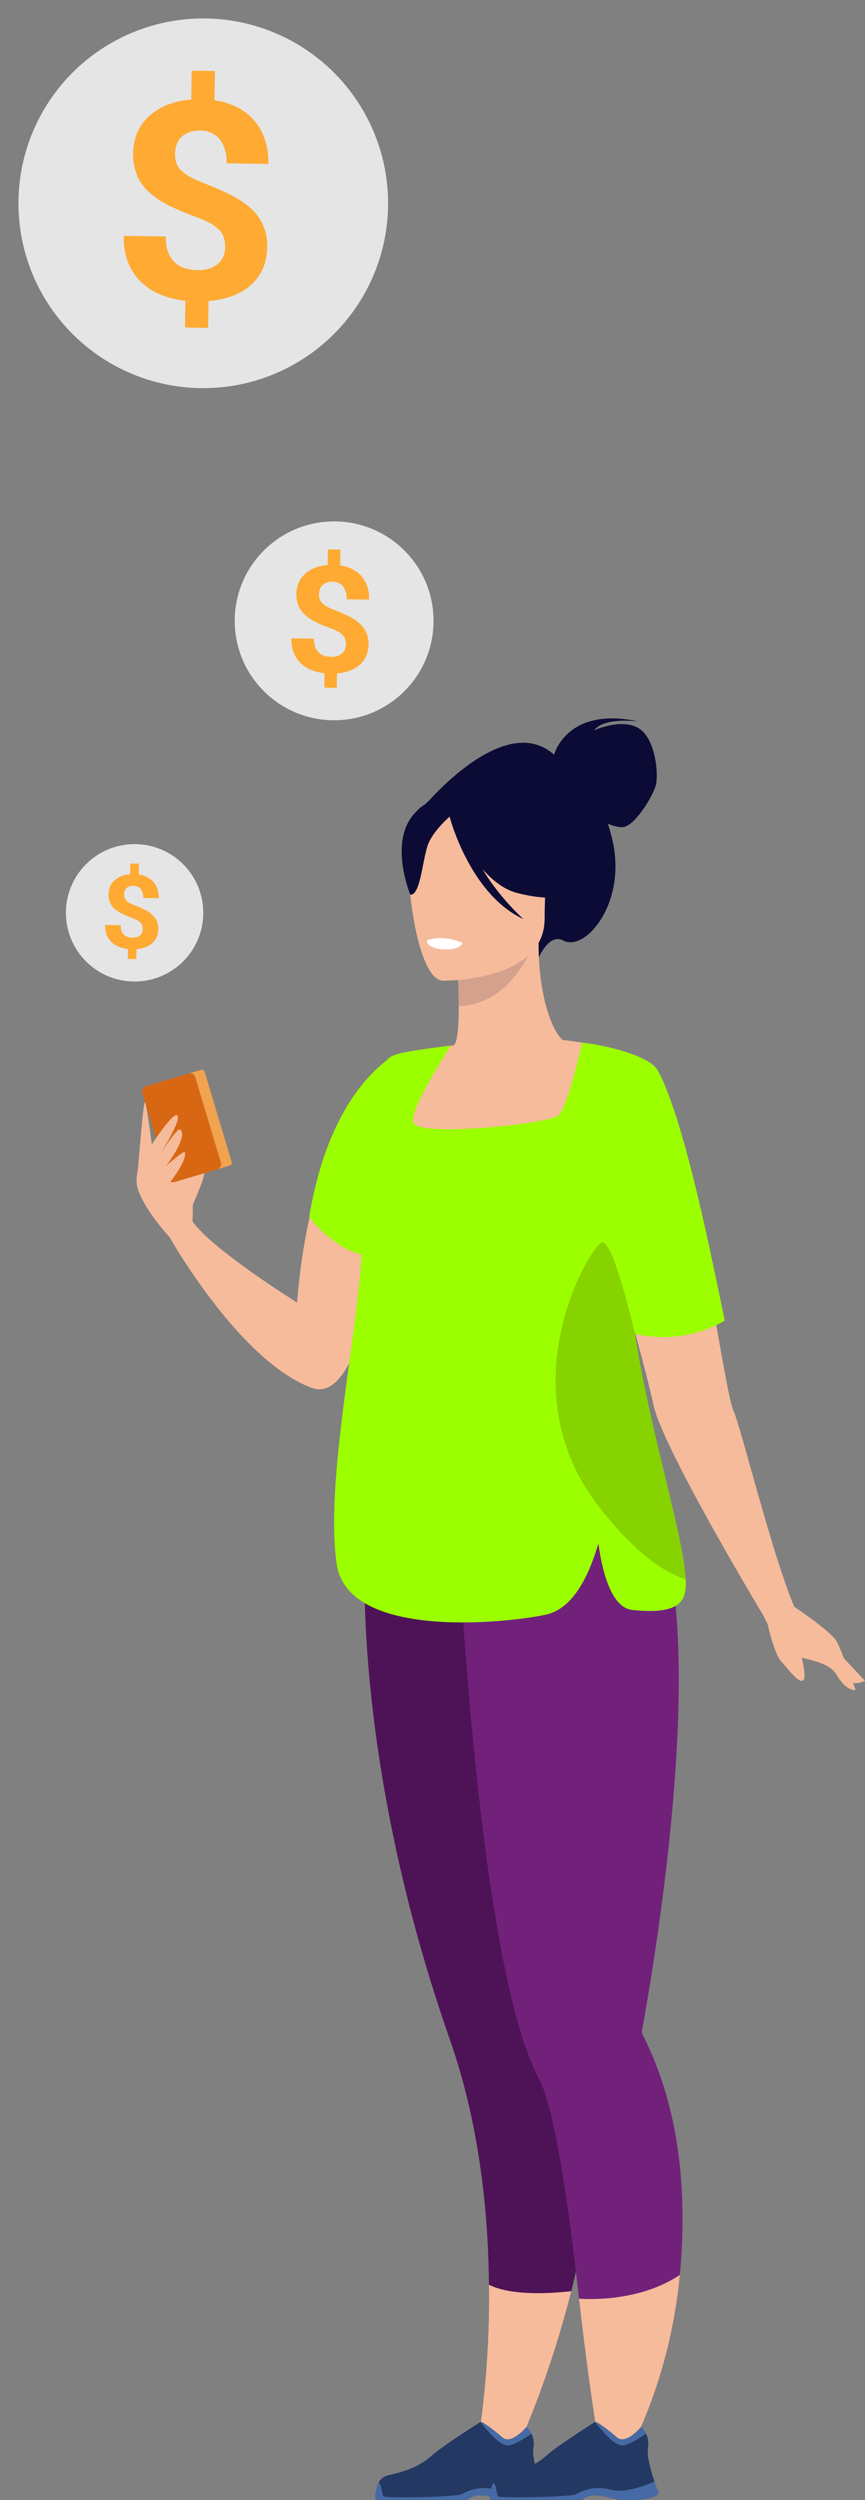 <svg xmlns="http://www.w3.org/2000/svg" width="194.287" height="561.406" viewBox="0 0 194.287 561.406"><rect x="0" y="0" width="194.287" height="561.406" fill="#808080" stroke="none"/><defs><style>.a{fill:#f6bb9b;}.b{fill:#0b0b35;}.c{fill:#d3a18c;}.d{fill:#4e1356;}.e{fill:#72217b;}.f{fill:#9bff00;}.g{fill:#f1a34f;}.h{fill:#d86713;}.i{fill:#233862;}.j{fill:#466aa5;}.k{fill:#86d300;}.l{fill:#fff;}.m{fill:#e5e5e5;}.n{fill:#ffaa32;}</style></defs><g transform="translate(-5296.826 -913.162)"><g transform="translate(5327.497 1074.49)"><g transform="translate(0)"><path class="a" d="M5397.724,1540.183c0-.238,3.488-7.449,2.378-8s-3.1-.47-3.329.792S5397.724,1540.183,5397.724,1540.183Z" transform="translate(-5385.071 -1430.989)"></path><path class="b" d="M5521.9,1320.842s20.45-24.574,31.276-8.85c0,0,8.076,3.351,11,17.1,2.98,14.026-6.348,24.688-11.17,22.053-3.093-1.69-5.435,3.723-5.435,3.723Z" transform="translate(-5457.188 -1301.273)"></path><path class="a" d="M5418.656,1548.094c-16.259-5.99-31.917-33.811-31.917-33.811l5.128-3.589c4.27,6.247,23.482,18.242,23.482,18.242.438-5.264,1.075-10.041,1.86-14.367,5.335-29.4,17.536-38.113,20.812-39.961a7.28,7.28,0,0,1,.827-.418s-.012.216-.037.626c-.047.885-.151,2.668-.322,5.112C5437.219,1498.131,5432.239,1553.1,5418.656,1548.094Z" transform="translate(-5379.306 -1397.762)"></path><path class="b" d="M5590.428,1302.071s2.75-11,18.9-7.561c0,0-7.733-.974-9.853,2,0,0,6.129-2.807,9.966-.458s4.469,10.253,3.9,12.659-4.812,9.566-7.619,9.566-6.129-2.463-6.129-2.463Z" transform="translate(-5496.674 -1293.845)"></path><path class="a" d="M5558.168,1542.752c-8.032-18.012-11.875-23.106-12.008-28.773-.106-4.482,2.1-9.318,6.4-21.175a44.246,44.246,0,0,0,2.138-8.572c3.395-22.858-9.824-47.57-18.039-49.253-2.288-.6-6.162-8.86-6.115-22.164l-1.029.2-17.3,3.425s.394,5.444.4,10.573c.013,4.275-.246,8.325-1.214,8.835-1.245.113-1.98.187-1.98.187s-14.424,20.032-15.638,38.664,11.552,26.725-.1,63.956C5481.8,1576.684,5562.6,1552.706,5558.168,1542.752Z" transform="translate(-5440.244 -1362.397)"></path><path class="c" d="M5539.025,1416.719s.395,5.444.405,10.573c9.681-.273,14.8-9.1,16.894-14Z" transform="translate(-5467.055 -1362.673)"></path><path class="b" d="M5543.3,1360.519s5.073-8.016,6.291-14.87c.87-4.893-1.624-23.032-19.851-20.42a24.762,24.762,0,0,0-10.271,3.883c-3.958,2.673-9.668,8.443-3.283,24.271l1.659,5.347Z" transform="translate(-5452.241 -1311.782)"></path><path class="a" d="M5521.023,1380.288s22.9.377,22.92-13.89,2.983-23.827-11.64-24.672-17.47,4.6-18.634,9.358S5515.066,1379.821,5521.023,1380.288Z" transform="translate(-5452.287 -1321.385)"></path><path class="b" d="M5533.4,1337.078s6.271,16.738,15.9,19.213,13.8-.1,13.8-.1a27.257,27.257,0,0,1-8.915-16.1S5538.127,1329.111,5533.4,1337.078Z" transform="translate(-5463.812 -1317.086)"></path><path class="b" d="M5521.3,1340.516s-4.684,3.737-5.825,7.37-1.655,11.112-3.835,10.858c0,0-4.724-11.377.585-17.813C5517.851,1334.107,5521.3,1340.516,5521.3,1340.516Z" transform="translate(-5450.156 -1319.165)"></path><path class="d" d="M5536.454,1898.756a226.329,226.329,0,0,1-14.436,40.5l-7.554-.523a213.527,213.527,0,0,0,3.492-41.429c-.149-16.645-2.208-36.316-8.785-55.1-22.6-64.544-18.947-111.519-18.947-111.519l42.5,4.971,1.979.232c.178,19.519.681,46.019,1.122,66.741.39,18.636.732,32.6.732,32.6C5544.728,1852.82,5541.76,1877.659,5536.454,1898.756Z" transform="translate(-5438.81 -1545.557)"></path><path class="a" d="M5646.431,1591.438l-6.876,2.062s-22.683-37.635-24.745-47.427c-.673-3.189-2.322-9.568-4.246-16.716-3.984-14.8-9.124-32.916-9.124-32.916l-1.692-7.332-5.773-25s11.056,1.13,17.521,3.834c2.142.893,3.775,1.96,4.346,3.211,4.75,10.445,9.493,36.808,12.828,55.614,1.857,10.482,3.274,18.617,4.014,20.34C5634.745,1551.914,5641.047,1578.378,5646.431,1591.438Z" transform="translate(-5498.718 -1391.951)"></path><path class="e" d="M5589.01,1882.926c-2.444,26.079-13.2,42.944-13.2,42.944l-3.609,2.623s-3.415-18.374-5.832-40.234c-2.3-20.778-5.458-42.764-9.029-49.474-14.174-26.615-18.439-127.086-18.439-127.086l43.09-2.137c4.333,7.285,6.223,19.234,6.671,32.821,1.134,34.29-6.927,79-8.131,85.468a.024.024,0,0,1,0,.016,2.248,2.248,0,0,0,.284,1.444C5589.379,1846.283,5590.619,1865.7,5589.01,1882.926Z" transform="translate(-5466.982 -1533.387)"></path><path class="b" d="M5535.011,1339.365s4.468,17.528,16.612,23.142c0,0-12.144-10.769-13.174-22.34S5535.011,1339.365,5535.011,1339.365Z" transform="translate(-5464.742 -1317.448)"></path><path class="f" d="M5552.864,1586.188a10.2,10.2,0,0,1-.268,3.444c-.918,2.885-4.066,4.2-11.677,3.412-4.652-.484-6.727-8.281-7.651-14.933q-4.192,14.276-11.764,15.98c-7.381,1.641-44.606,6.168-47.042-11.528-2.682-19.463,5.344-53.926,5.785-72.507a91.986,91.986,0,0,1-1.35-17.22c.311-13.236,4.2-20.655,7.183-23.643.846-.649,1.693-1.055,5.089-1.637,1.737-.3,4.14-.638,7.549-1.086a12.688,12.688,0,0,1,1.358-.105c-.629,1.126-9.061,13.893-8.4,17.175.688,3.436,30.589.342,32.652-1.547s5.325-16.365,5.325-16.365,10.588,1.157,15.768,4.924l-.055.067a4.359,4.359,0,0,1,1.36,1.432c5.526,10.521,11.045,37.072,14.925,56.012a27.576,27.576,0,0,1-20.175,2.956C5544.808,1552.831,5552.368,1576.249,5552.864,1586.188Z" transform="translate(-5429.538 -1392.828)"></path><path class="a" d="M5381.76,1535.581c0-.707.593-10.938-1.228-13.087s-5.539-5.206-6.709-5.112-5.743,6.172-4.368,10.829,7.178,10.959,7.178,10.959Z" transform="translate(-5369.199 -1422.649)"></path><g transform="translate(1.259 78.898)"><path class="g" d="M5394.727,1501.539l-10.6,3.177a.665.665,0,0,1-.828-.446l-6.059-20.216a.664.664,0,0,1,.446-.827l10.6-3.178a.665.665,0,0,1,.828.446l6.059,20.216A.664.664,0,0,1,5394.727,1501.539Z" transform="translate(-5375.073 -1480.02)"></path><path class="h" d="M5389.068,1503.458l-9.617,2.883a1.18,1.18,0,0,1-1.469-.792l-5.763-19.23a1.179,1.179,0,0,1,.791-1.468l9.616-2.882a1.18,1.18,0,0,1,1.469.792l5.765,19.23A1.182,1.182,0,0,1,5389.068,1503.458Z" transform="translate(-5372.169 -1481.114)"></path></g><path class="a" d="M5626.358,2118.646c-2.443,26.079-13.2,42.943-13.2,42.943l-3.674,3.345s-3.349-19.1-5.766-40.955C5606.262,2124.164,5617.487,2124.573,5626.358,2118.646Z" transform="translate(-5504.331 -1769.107)"></path><path class="a" d="M5569.711,2125.3a226.372,226.372,0,0,1-14.437,40.5l-7.553-.523a213.53,213.53,0,0,0,3.491-41.429C5553.775,2125.138,5559.065,2126.449,5569.711,2125.3Z" transform="translate(-5472.067 -1772.104)"></path><g transform="translate(53.62 382.549)"><path class="i" d="M5529.663,2214.02h-4.821c-1.616-.254-2.809-.722-4.465-.938-2.516-.33-3.673.7-3.9.938a.611.611,0,0,0-.044.048h-20.484c-.515-.736-.021-2.44.464-3.7a2.914,2.914,0,0,1,1.917-1.752c2.172-.629,6.456-1.189,10.376-4.74,2.207-1.994,10.655-7.331,10.655-7.331l.044-.01c.186,0,1.07.275,4.911,3.519,1.987,1.674,5.372-2.364,5.372-2.364a4.812,4.812,0,0,1,1.11,1.505,5.081,5.081,0,0,1,.441,3.145c-.307,1.846.681,5.275,1.467,7.6.478,1.405.88,2.4.88,2.4S5533.811,2213.5,5529.663,2214.02Z" transform="translate(-5495.725 -2196.54)"></path><path class="j" d="M5562.923,2199.2c-1.151.812-3.581,2.409-5.193,2.619-2.175.286-6.244-5.269-6.244-5.269l.045-.01c.186,0,1.069.275,4.911,3.519,1.986,1.674,5.371-2.364,5.371-2.364A4.826,4.826,0,0,1,5562.923,2199.2Z" transform="translate(-5527.854 -2196.54)"></path><path class="j" d="M5529.663,2232.24h-4.821c-1.616-.254-2.809-.722-4.465-.938-2.516-.33-3.673.7-3.9.938a.517.517,0,0,0-.044.048h-20.484c-.515-.736-.021-2.44.464-3.695.623-.553.8,2.4,1.142,2.873s16.709.172,17.654-.516a9.886,9.886,0,0,1,7.733-.945c3.44.821,8.51-1.285,9.764-1.846.478,1.406.88,2.4.88,2.4S5533.811,2231.721,5529.663,2232.24Z" transform="translate(-5495.725 -2214.76)"></path></g><g transform="translate(79.352 382.549)"><path class="i" d="M5590.383,2214.02h-4.823c-1.615-.254-2.809-.722-4.464-.938-2.517-.33-3.674.7-3.9.938-.03.031-.044.048-.044.048h-20.483c-.516-.736-.022-2.44.463-3.7a2.914,2.914,0,0,1,1.918-1.752c2.172-.629,6.455-1.189,10.376-4.74,2.206-1.994,10.655-7.331,10.655-7.331l.044-.01c.186,0,1.069.275,4.911,3.519,1.987,1.674,5.372-2.364,5.372-2.364a4.812,4.812,0,0,1,1.11,1.505,5.085,5.085,0,0,1,.44,3.145c-.307,1.846.68,5.275,1.468,7.6.478,1.405.879,2.4.879,2.4S5594.531,2213.5,5590.383,2214.02Z" transform="translate(-5556.445 -2196.54)"></path><path class="j" d="M5623.644,2199.2c-1.152.812-3.582,2.409-5.194,2.619-2.175.286-6.244-5.269-6.244-5.269l.044-.01c.186,0,1.069.275,4.911,3.519,1.987,1.674,5.372-2.364,5.372-2.364A4.822,4.822,0,0,1,5623.644,2199.2Z" transform="translate(-5588.575 -2196.54)"></path><path class="j" d="M5590.383,2232.24h-4.823c-1.615-.254-2.809-.722-4.464-.938-2.517-.33-3.674.7-3.9.938-.03.031-.044.048-.044.048h-20.483c-.516-.736-.022-2.44.463-3.695.623-.553.8,2.4,1.141,2.873s16.71.172,17.655-.516a9.884,9.884,0,0,1,7.732-.945c3.441.821,8.51-1.285,9.765-1.846.478,1.406.879,2.4.879,2.4S5594.531,2231.721,5590.383,2232.24Z" transform="translate(-5556.445 -2214.76)"></path></g><path class="k" d="M5620.51,1647.211c-5.113-1.709-11.673-6.25-19.554-16.433-20.86-26.961-1.772-58.645.787-59.235s7.377,20.5,7.377,20.5C5612.454,1613.854,5620.014,1637.273,5620.51,1647.211Z" transform="translate(-5497.183 -1453.852)"></path><path class="f" d="M5479.749,1472.614s-14.285,7.187-19.042,36.2c0,0,4.678,6.413,11.269,8.305a13.136,13.136,0,0,0,2.934.5C5483,1518.049,5479.749,1472.614,5479.749,1472.614Z" transform="translate(-5421.927 -1396.854)"></path><path class="a" d="M5377.528,1510.5s4.415-6.793,5.493-6.415c1.541.539-4,9.159-4,9.159s4.107-6.441,4.749-5.957c1.461,1.1-.865,5.152-3.172,8.254,0,0,4.13-3.782,4.264-3.1.471,2.386-4.534,8.167-4.534,8.167l-2.8-6.39Z" transform="translate(-5373.999 -1414.977)"></path><path class="a" d="M5369.714,1512.887c.213-.831,1.291-17.052,1.751-15.513s1.56,10.044,1.56,10.044Z" transform="translate(-5369.496 -1411.062)"></path></g><path class="l" d="M5531.1,1411.391s-.4,1.681-4.579,1.422c0,0-3.512-.217-3.4-2.065A11.3,11.3,0,0,1,5531.1,1411.391Z" transform="translate(-5457.886 -1360.957)"></path></g><g transform="translate(5311.627 1102.722)"><circle class="m" cx="15.428" cy="15.428" r="15.428" transform="translate(0 0)"></circle><g transform="translate(8.797 4.354)"><path class="n" d="M5360.967,1385.483a2.416,2.416,0,0,0-.121-.836,1.769,1.769,0,0,0-.427-.66,3.354,3.354,0,0,0-.776-.552,8.773,8.773,0,0,0-1.164-.5,23.029,23.029,0,0,1-2.147-.905,7.224,7.224,0,0,1-1.646-1.078,4.267,4.267,0,0,1-1.054-1.413,4.807,4.807,0,0,1,.01-3.653,4.053,4.053,0,0,1,.991-1.361,5.067,5.067,0,0,1,1.525-.93,6.728,6.728,0,0,1,1.979-.439l.034-2.412,1.941.028-.034,2.446a6.023,6.023,0,0,1,1.884.58,4.562,4.562,0,0,1,2.323,2.689,6.07,6.07,0,0,1,.292,2.039l-3.507-.051a2.949,2.949,0,0,0-.571-2.032,2.051,2.051,0,0,0-1.6-.694,2.605,2.605,0,0,0-.943.139,1.769,1.769,0,0,0-.655.407,1.646,1.646,0,0,0-.385.62,2.407,2.407,0,0,0-.132.776,2.214,2.214,0,0,0,.11.757,1.638,1.638,0,0,0,.41.632,3.312,3.312,0,0,0,.781.553,11.183,11.183,0,0,0,1.211.542q1.172.457,2.129.933a7.349,7.349,0,0,1,1.641,1.09,4.312,4.312,0,0,1,1.054,1.419,4.362,4.362,0,0,1,.354,1.9,4.41,4.41,0,0,1-.372,1.776,4,4,0,0,1-1,1.35,4.883,4.883,0,0,1-1.537.9,7.273,7.273,0,0,1-1.991.422l-.033,2.243-1.93-.028.034-2.232a8.148,8.148,0,0,1-1.942-.468,5.173,5.173,0,0,1-1.655-1,4.622,4.622,0,0,1-1.14-1.623,5.6,5.6,0,0,1-.4-2.328l3.507.051a3.445,3.445,0,0,0,.205,1.339,2.231,2.231,0,0,0,.588.866,2.168,2.168,0,0,0,.849.463,3.722,3.722,0,0,0,.975.144,3.139,3.139,0,0,0,1-.132,2.09,2.09,0,0,0,.728-.4,1.656,1.656,0,0,0,.445-.608A1.993,1.993,0,0,0,5360.967,1385.483Z" transform="translate(-5352.509 -1370.74)"></path></g></g><g transform="translate(5340.296 1021.001)"><circle class="m" cx="22.329" cy="22.329" r="22.329" transform="translate(0 31.578) rotate(-45)"></circle><g transform="translate(21.981 15.551)"><path class="n" d="M5463.513,1225.661a3.49,3.49,0,0,0-.176-1.21,2.527,2.527,0,0,0-.619-.955,4.8,4.8,0,0,0-1.122-.8,12.6,12.6,0,0,0-1.685-.726,33.2,33.2,0,0,1-3.107-1.31,10.471,10.471,0,0,1-2.384-1.561,6.162,6.162,0,0,1-1.526-2.046,6.962,6.962,0,0,1,.016-5.287,5.839,5.839,0,0,1,1.435-1.97,7.285,7.285,0,0,1,2.207-1.347,9.734,9.734,0,0,1,2.864-.635l.05-3.492,2.811.041-.051,3.54a8.714,8.714,0,0,1,2.728.839,6.591,6.591,0,0,1,3.36,3.892,8.76,8.76,0,0,1,.423,2.952l-5.076-.073a4.276,4.276,0,0,0-.827-2.942,2.97,2.97,0,0,0-2.313-1,3.771,3.771,0,0,0-1.363.2,2.564,2.564,0,0,0-.949.59,2.392,2.392,0,0,0-.558.9,3.514,3.514,0,0,0-.192,1.123,3.193,3.193,0,0,0,.16,1.1,2.375,2.375,0,0,0,.593.914,4.811,4.811,0,0,0,1.13.8,16.259,16.259,0,0,0,1.754.785q1.695.661,3.082,1.35a10.624,10.624,0,0,1,2.375,1.577,5.95,5.95,0,0,1,2.037,4.8,6.346,6.346,0,0,1-.539,2.57,5.753,5.753,0,0,1-1.442,1.954,7.032,7.032,0,0,1-2.223,1.306,10.519,10.519,0,0,1-2.881.611l-.047,3.246-2.793-.041.047-3.23a11.78,11.78,0,0,1-2.81-.677,7.47,7.47,0,0,1-2.395-1.447,6.692,6.692,0,0,1-1.653-2.35,8.154,8.154,0,0,1-.584-3.37l5.077.074a4.993,4.993,0,0,0,.3,1.938,3.241,3.241,0,0,0,.851,1.253,3.15,3.15,0,0,0,1.228.67,5.406,5.406,0,0,0,1.412.208,4.494,4.494,0,0,0,1.452-.191,3,3,0,0,0,1.054-.572,2.414,2.414,0,0,0,.646-.88A2.948,2.948,0,0,0,5463.513,1225.661Z" transform="translate(-5451.269 -1204.323)"></path></g></g><g transform="translate(5296.826 913.162)"><circle class="m" cx="41.513" cy="41.513" r="41.513" transform="translate(0 82.564) rotate(-83.953)"></circle><g transform="translate(27.814 15.859)"><path class="n" d="M5385.22,990.254a6.466,6.466,0,0,0-.328-2.25,4.718,4.718,0,0,0-1.149-1.776,8.92,8.92,0,0,0-2.085-1.487,23.613,23.613,0,0,0-3.131-1.35,61.585,61.585,0,0,1-5.779-2.435,19.475,19.475,0,0,1-4.432-2.9,11.437,11.437,0,0,1-2.834-3.8,12.917,12.917,0,0,1,.027-9.83,10.883,10.883,0,0,1,2.667-3.662,13.58,13.58,0,0,1,4.1-2.5,18.12,18.12,0,0,1,5.325-1.181l.095-6.492,5.225.076-.1,6.582a16.216,16.216,0,0,1,5.072,1.56,12.254,12.254,0,0,1,6.247,7.236,16.28,16.28,0,0,1,.786,5.487l-9.437-.137a7.947,7.947,0,0,0-1.537-5.468,5.522,5.522,0,0,0-4.3-1.868,7.019,7.019,0,0,0-2.537.373,4.765,4.765,0,0,0-1.763,1.1,4.424,4.424,0,0,0-1.037,1.669,6.514,6.514,0,0,0-.357,2.089,5.971,5.971,0,0,0,.3,2.036,4.423,4.423,0,0,0,1.1,1.7,8.926,8.926,0,0,0,2.1,1.487,30.122,30.122,0,0,0,3.261,1.458q3.149,1.229,5.729,2.51a19.739,19.739,0,0,1,4.415,2.931,11.056,11.056,0,0,1,3.789,8.93,11.826,11.826,0,0,1-1,4.779,10.748,10.748,0,0,1-2.683,3.632,13.1,13.1,0,0,1-4.134,2.428,19.551,19.551,0,0,1-5.356,1.135l-.088,6.036-5.191-.075.086-6.006a21.924,21.924,0,0,1-5.223-1.259,13.885,13.885,0,0,1-4.452-2.689,12.438,12.438,0,0,1-3.072-4.368,15.143,15.143,0,0,1-1.084-6.266l9.438.138a9.3,9.3,0,0,0,.551,3.6,6.026,6.026,0,0,0,1.583,2.329,5.851,5.851,0,0,0,2.284,1.247,10.036,10.036,0,0,0,2.624.386,8.365,8.365,0,0,0,2.7-.355,5.575,5.575,0,0,0,1.958-1.064,4.457,4.457,0,0,0,1.2-1.636A5.456,5.456,0,0,0,5385.22,990.254Z" transform="translate(-5362.457 -950.583)"></path></g></g><path class="a" d="M5708.407,1764.572s8.3,5.514,9.565,7.839,4.225,10.883,4.225,10.883-2.113.317-4.225-3.381-9.088-3.381-11.413-5.389-5.028-7.89-5.028-7.89Z" transform="translate(-233.197 -490.595)"></path><path class="a" d="M5703.659,1773.731s1.378,6.494,3.069,8.4,4.015,5.072,4.966,4.226-1.057-7.924-1.057-7.924Z" transform="translate(-234.423 -495.872)"></path><path class="a" d="M5737.581,1784.815c.211.317,7.5,8.065,7.5,8.065s-2.641,1.2-3.381,0S5737.581,1784.815,5737.581,1784.815Z" transform="translate(-253.969 -502.259)"></path></g></svg>